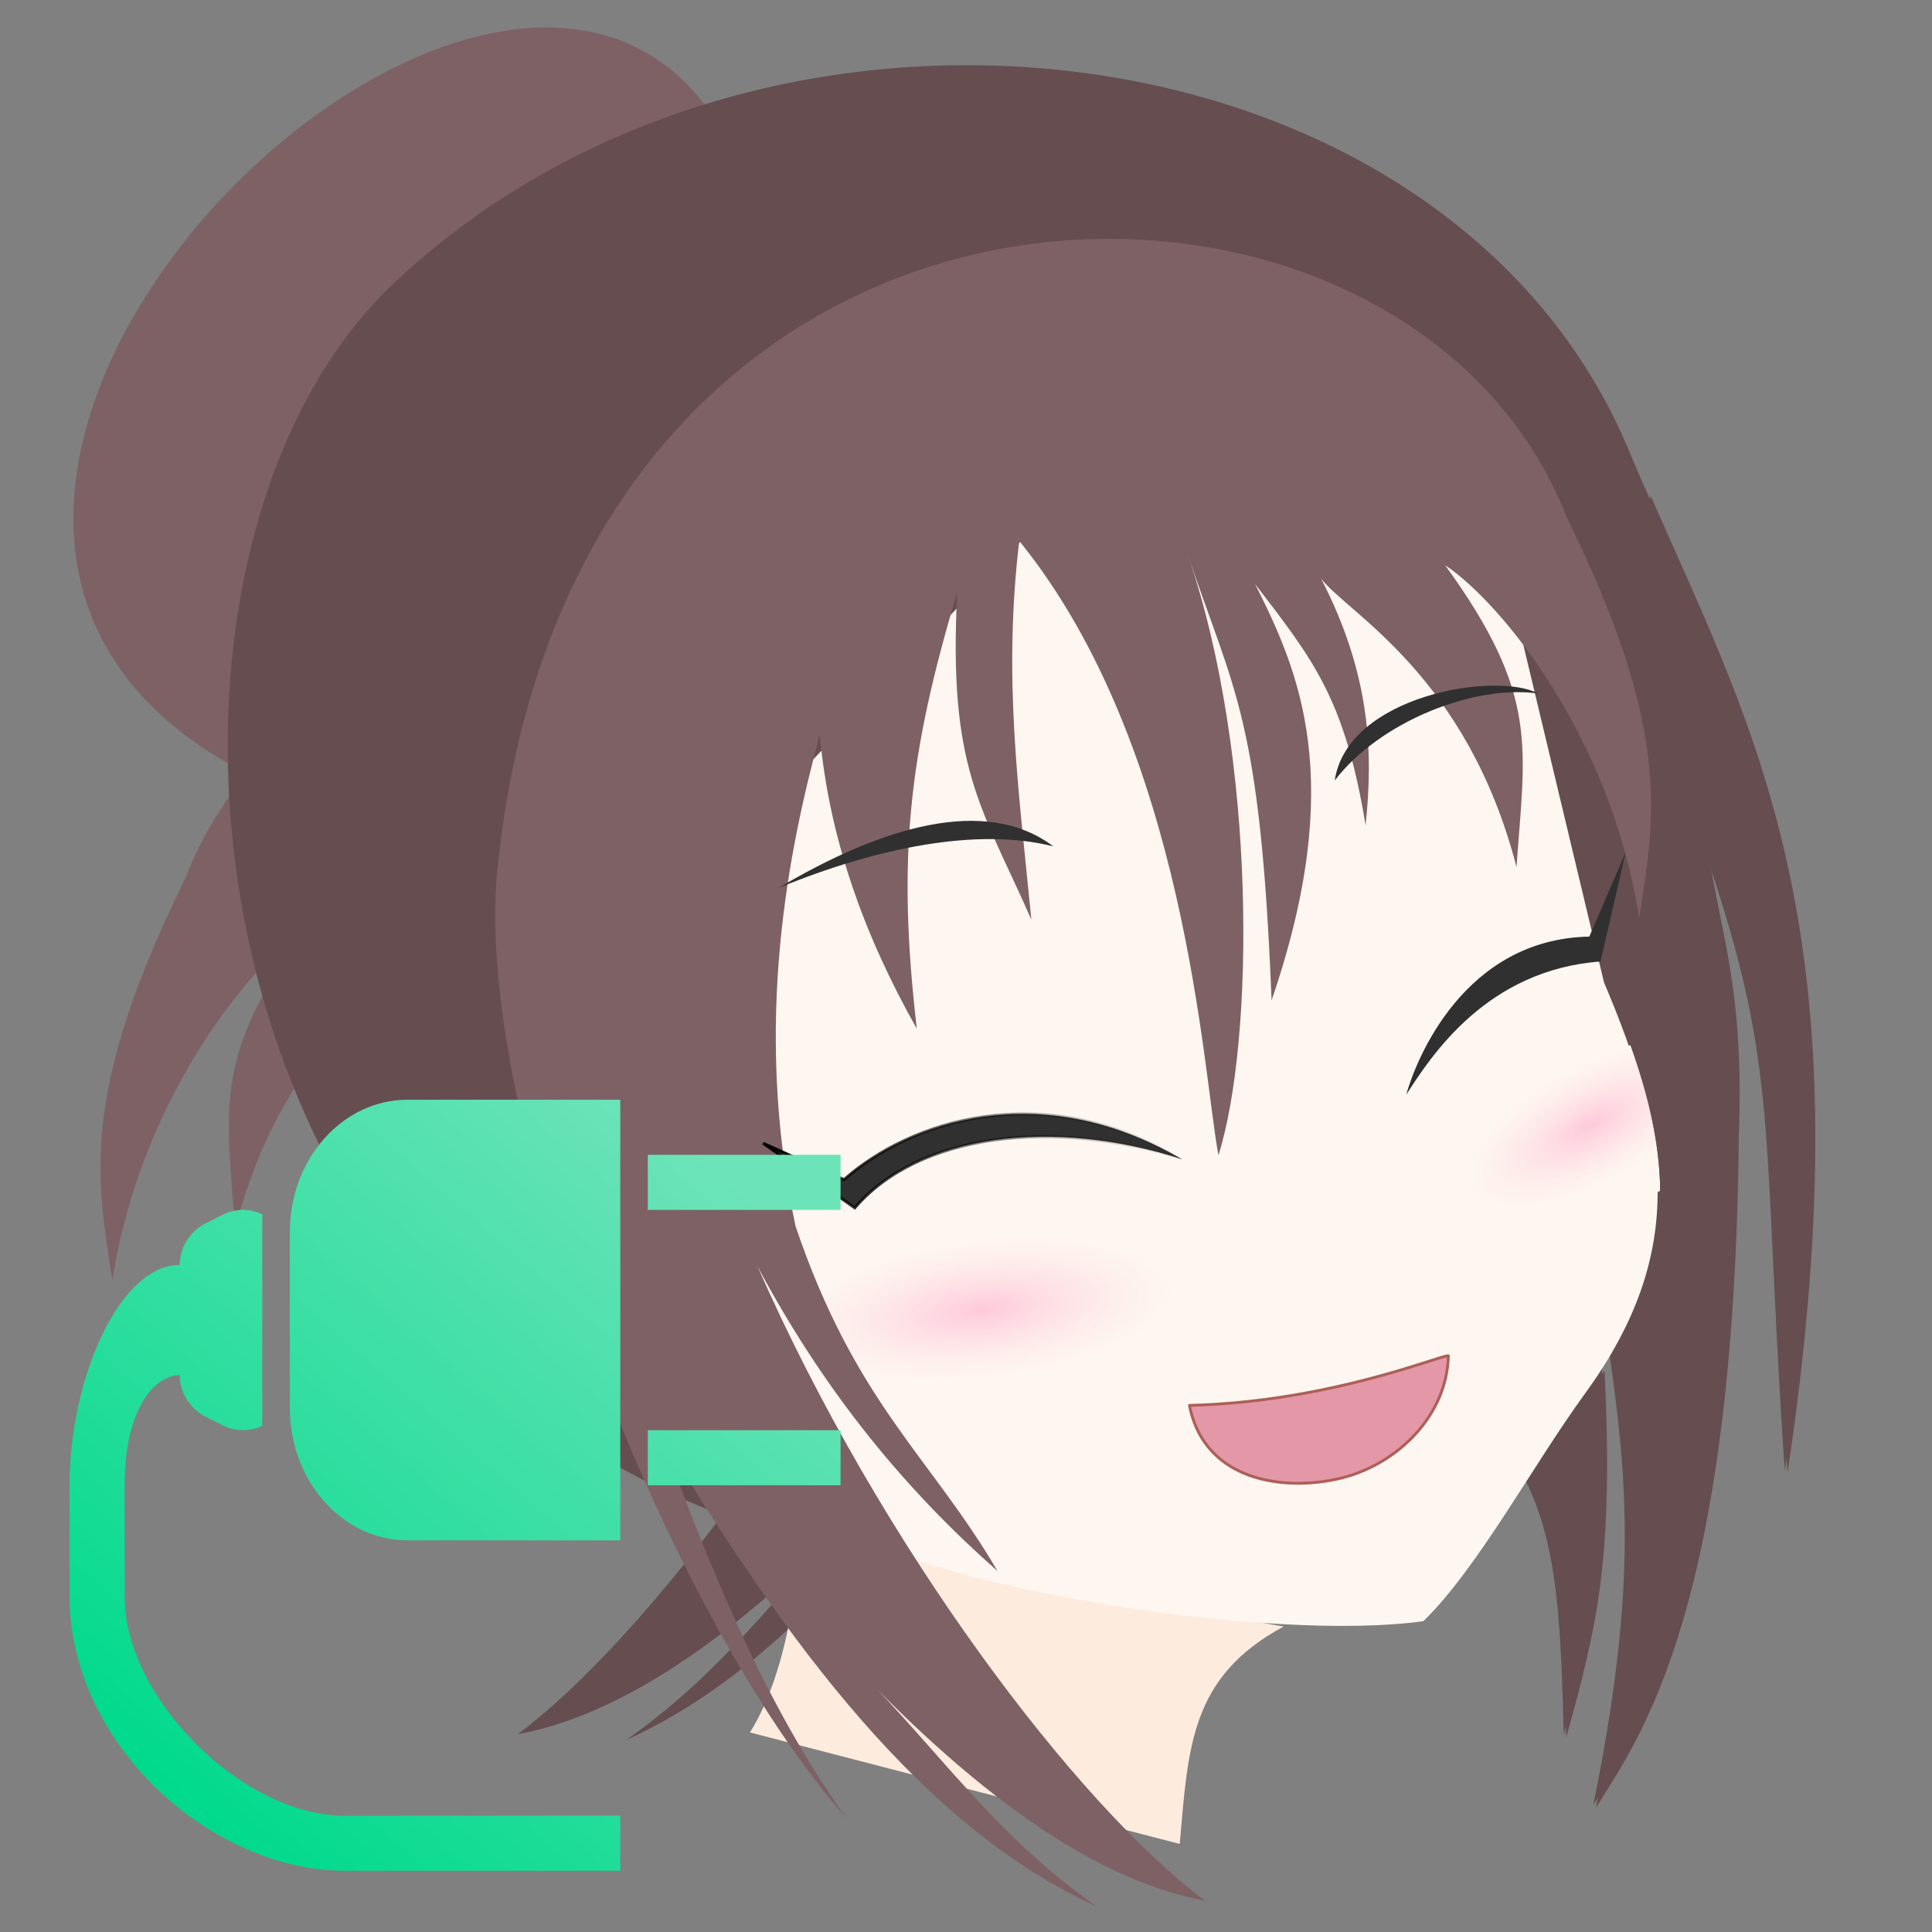 <svg width="16" height="16" version="1.1" viewBox="0 0 67.733 67.733" xmlns="http://www.w3.org/2000/svg" xmlns:cc="http://creativecommons.org/ns#" xmlns:dc="http://purl.org/dc/elements/1.1/" xmlns:rdf="http://www.w3.org/1999/02/22-rdf-syntax-ns#" xmlns:xlink="http://www.w3.org/1999/xlink">
  <rect x="0" y="0" width="67.733" height="67.733" fill="#808080" stroke="none"/>
  <defs>
    <linearGradient id="linearGradient897" x1="26.726" x2="41.474" y1="40.71" y2="40.71" gradientUnits="userSpaceOnUse">
      <stop offset="0"/>
      <stop stop-opacity="0" offset="1"/>
    </linearGradient>
    <radialGradient id="radialGradient991" cx="318.68" cy="134.66" r="35.122" gradientTransform="matrix(.199 .008 -.003 .071 -37.583 38.706)" gradientUnits="userSpaceOnUse" xlink:href="#linearGradient1099"/>
    <linearGradient id="linearGradient1099">
      <stop stop-color="#fec9da" offset="0"/>
      <stop stop-color="#fee2e6" stop-opacity="0" offset="1"/>
    </linearGradient>
    <radialGradient id="radialGradient991-7" cx="313.24" cy="136.73" r="35.122" gradientTransform="matrix(.141 .003 -.002 .06 -16.486 52.748)" gradientUnits="userSpaceOnUse" xlink:href="#linearGradient1099"/>
    <linearGradient id="linearGradient1549" x1="29.494" x2="32.105" y1="44.08" y2="41.089" gradientTransform="matrix(7.298 0 0 7.298 -209.51 -259.06)" gradientUnits="userSpaceOnUse">
      <stop stop-color="#00da8c" offset="0"/>
      <stop stop-color="#6ce3b9" offset="1"/>
    </linearGradient>
  </defs>
  <g fill="#7e6165" accentTint="fill">
    <path d="m9.221 27.402c2.769-16.385 9.611-19.072 16.177-22.684-7.712-13.663-35.358 13.675-16.177 22.684z"/>
    <path d="m22.453 21.066c-6.994 0.022-13.561 3.574-15.962 9.738-3.726 7.552-3.097 10.549-2.551 14.079 0.987-6.359 4.825-11.06 6.804-12.379-3.318 4.572-2.797 6.357-2.504 10.583 1.75-6.736 5.906-8.885 6.851-10.111-1.722 3.333-1.835 6.063-1.559 8.646 0.729-4.43 1.826-5.787 3.874-8.457-1.531 3.041-3.233 6.855-0.578 14.599 0.392-9.943 1.319-10.812 2.941-15.638-2.441 7.107-2.34 17.077-1.079 21.065 0.543-2.825 1.099-14.28 6.985-21.538 0.573 4.834 0.022 8.702-0.425 13.277 1.776-4.016 2.918-5.313 2.599-11.477 1.692 5.666 2.12 9.26 1.417 15.304 1.84-3.257 3.072-6.665 3.402-10.3 0.625 2.31 1.344 5.446 1.505 9.112 1.452-2.275 2.58-4.032 2.786-4.318 0.372-0.515 3.087-2.009 6.499-3.49-2.64-13.108-12.161-18.724-21.003-18.697z"/>
    <path d="m42.252 20.333c-2.737 3.013-5.943 6.456-9.058 9.775 0.027 2.196-0.154 4.559-0.685 7.041-2.098 6.2-4.721 8.064-7.083 12.094 3.128-2.758 6.002-6.154 8.419-10.691-4.314 9.819-11.21 18.913-15.702 22.25 3.18-0.599 6.926-2.768 11.605-7.518-2.497 2.602-4.439 5.362-7.796 7.718 6.073-2.756 10.852-9.191 15.301-16.571-1.782 4.766-3.651 9.474-6.548 13.497 6.308-7.104 13.103-24.58 12.261-33.241-0.153-1.54-0.397-2.988-0.714-4.355z" fill="#654d50" accentTintDarker="fill"/>
  </g>
  <path d="m45.002 57.024c-3.273 1.764-3.345 4.224-3.642 7.622l-15.067-3.909c1.42-2.272 1.697-5.846 1.737-6.815 0 0 0.033 0.067 0.033 0.033s-0.234 0.167-0.033 0.033c0.2-0.134 1.368-0.461 1.368-0.461 4.612 2.016 10.243 2.56 15.603 3.496z" fill="#fdecde"/>
  <path d="m60.865 39.732c-0.154 16.683-3.488 21.114-5.005 23.547 1.984-9.753 0.85-13.103-1e-6 -19.938 0.824 10.267 0.309 12.663-1.039 17.481-0.157-6.772-0.504-8.756-3.969-12.568-8.017 1.789-14.533 6.957-24.052 5.368-20.919-6.512-23.135-34.45-12.835-43.837 12.991-12.081 36.605-9.146 43.05 5.792 3.928 9.394 8.585 15.826 5.554 35.984-0.813-12.131-0.178-14.007-2.74-21.545 0.446 2.803 1.224 4.744 1.037 9.715z" fill="#654d50" accentTintDarker="fill"/>
  <path d="m29.398 53.528c3.622 2.213 15.229 4.048 20.505 3.307 1.904-1.856 3.836-5.466 5.664-7.977 3.672-5.044 2.898-9.15 0.667-14.418l-3.591-15.025-15.119-2.268-14.741 15.497z" fill="#fef7f1"/>
  <path transform="scale(.265)" d="m215.7 138.26a9.553 25.329 60.515 0 0-9.16 4.82 9.553 25.329 60.515 0 0-14.111 19.826 9.553 25.329 60.515 0 0 27.209-5.383c-0.068-6.241-1.558-12.547-3.938-19.264z" fill="#fef7f1"/>
  <path d="m50.778 47.533c-0.057 2.113-1.777 3.748-3.633 4.254s-4.892 0.285-5.444-2.516c4.971-0.123 8.87-1.795 9.077-1.737z" fill="#e497a7" stroke="#ae5f58" stroke-linecap="round" stroke-linejoin="round" stroke-width=".1"/>
  <path transform="matrix(.869 -.496 .516 .857 0 0)" d="m34.987 61.994a6.701 2.528 0 0 1-6.442 2.526 6.701 2.528 0 0 1-6.94-2.331 6.701 2.528 0 0 1 5.906-2.707 6.701 2.528 0 0 1 7.397 2.122" fill="url(#radialGradient991-7)" style="mix-blend-mode:normal"/>
  <path transform="matrix(.987 -.159 .183 .983 0 0)" d="m33.386 51.185a7.993 3.016 0 0 1-7.684 3.013 7.993 3.016 0 0 1-8.278-2.78 7.993 3.016 0 0 1 7.044-3.228 7.993 3.016 0 0 1 8.823 2.531" fill="url(#radialGradient991)" style="mix-blend-mode:normal"/>
  <path transform="scale(.265)" d="m218.37 65.584-8.096 55.096 2.268 9.488c7.685 18.153 10.791 32.654 0.766 49.518 2.354 16.867 3.621 30.943-2.184 59.479 5.734-9.194 18.335-25.941 18.918-88.996 0.706-18.79-2.232-26.123-3.918-36.719 9.684 28.489 7.282 35.579 10.355 81.428 10.722-71.301-4.008-97.165-18.109-129.29zm-6.088 115.77c-0.7 1.093-1.449 2.196-2.262 3.312-2.554 3.507-5.169 7.588-7.805 11.686 3.901 8.13 4.596 17.101 4.979 33.529 4.219-15.077 6.27-23.929 5.088-48.527z" fill="#654d50" accentTintDarker="fill"/>
  <path d="m17.433 30.523c-0.842 8.661 5.953 26.138 12.261 33.242-2.897-4.023-4.766-8.731-6.548-13.497 4.449 7.379 9.229 13.815 15.301 16.571-3.602-2.528-5.575-5.522-8.352-8.285 4.941 5.151 8.856 7.463 12.161 8.085-4.492-3.338-11.388-12.431-15.702-22.25 2.417 4.537 5.29 7.933 8.419 10.691-2.362-4.03-4.984-5.894-7.083-12.094-1.528-7.146-0.2-13.342 0.85-17.22 0.329 3.634 1.562 7.043 3.402 10.3-0.702-6.044-0.274-9.638 1.417-15.304-0.32 6.164 0.822 7.462 2.599 11.477-0.447-4.575-0.998-8.442-0.425-13.276 5.886 7.258 6.441 18.713 6.984 21.538 1.261-3.989 1.362-13.959-1.079-21.065 1.622 4.826 2.549 5.695 2.941 15.638 2.655-7.744 0.952-11.558-0.578-14.599 2.049 2.67 3.145 4.027 3.874 8.457 0.276-2.583 0.163-5.313-1.559-8.646 0.944 1.226 5.101 3.375 6.851 10.111 0.293-4.226 0.814-6.011-2.504-10.583 1.979 1.319 5.816 6.02 6.804 12.379 0.546-3.53 1.174-6.528-2.551-14.08-5.69-14.613-34.795-14.543-37.482 12.413z" fill="#7e6165" accentTint="fill"/>
  <g fill="#303030">
    <path d="m49.3 38.38c0.354-1.277 2.052-5.46 6.419-5.544l1.27-2.94-0.877 3.812c-3.976 0.297-5.919 3.28-6.812 4.672z"/>
    <path d="m41.449 40.647c-4.975-2.914-9.571-1.318-11.859 0.709l-2.835-1.276 3.213 2.268c2.25-2.629 7.007-3.16 11.481-1.701z" stroke="url(#linearGradient897)" stroke-width=".1"/>
    <path d="m36.929 29.673c-2.384-1.798-6.047-0.672-9.645 1.462 3.454-1.421 6.987-2.136 9.645-1.462z"/>
    <path d="m46.793 27.362c0.448-2.982 5.649-3.836 7.137-3.048-2.282-0.322-5.573 1.004-7.137 3.048z"/>
  </g>
  <path d="m6.299 48.19c0 0.622 0.349 1.193 0.902 1.475l0.602 0.303c0.469 0.237 0.969 0.212 1.392 0.02v-7.418c-0.423-0.195-0.923-0.218-1.392 0.019l-0.602 0.303c-0.552 0.28-0.902 0.852-0.902 1.475v2.889zm5.793 15.466c-3.647 0-7.766-4.205-7.723-7.723v-3.862c0-2.744 1.093-3.862 1.931-3.862v-3.862c-2.124 0-3.862 4.014-3.862 7.723v3.862c0 5.277 5.02 9.654 9.654 9.654h9.654v-1.931zm2.195-25.101h7.459v15.447h-7.459c-2.278 0-4.126-2.078-4.126-4.642v-6.165c0-2.562 1.848-4.64 4.126-4.64zm8.424 13.516h6.758v-1.931h-6.758zm0-9.654h6.758v-1.931h-6.758z" fill="#9aa7b0" fill-opacity=".8" fill-rule="evenodd" style="fill-opacity:1;fill:url(#linearGradient1549);stroke-width:1.931"/>
</svg>
